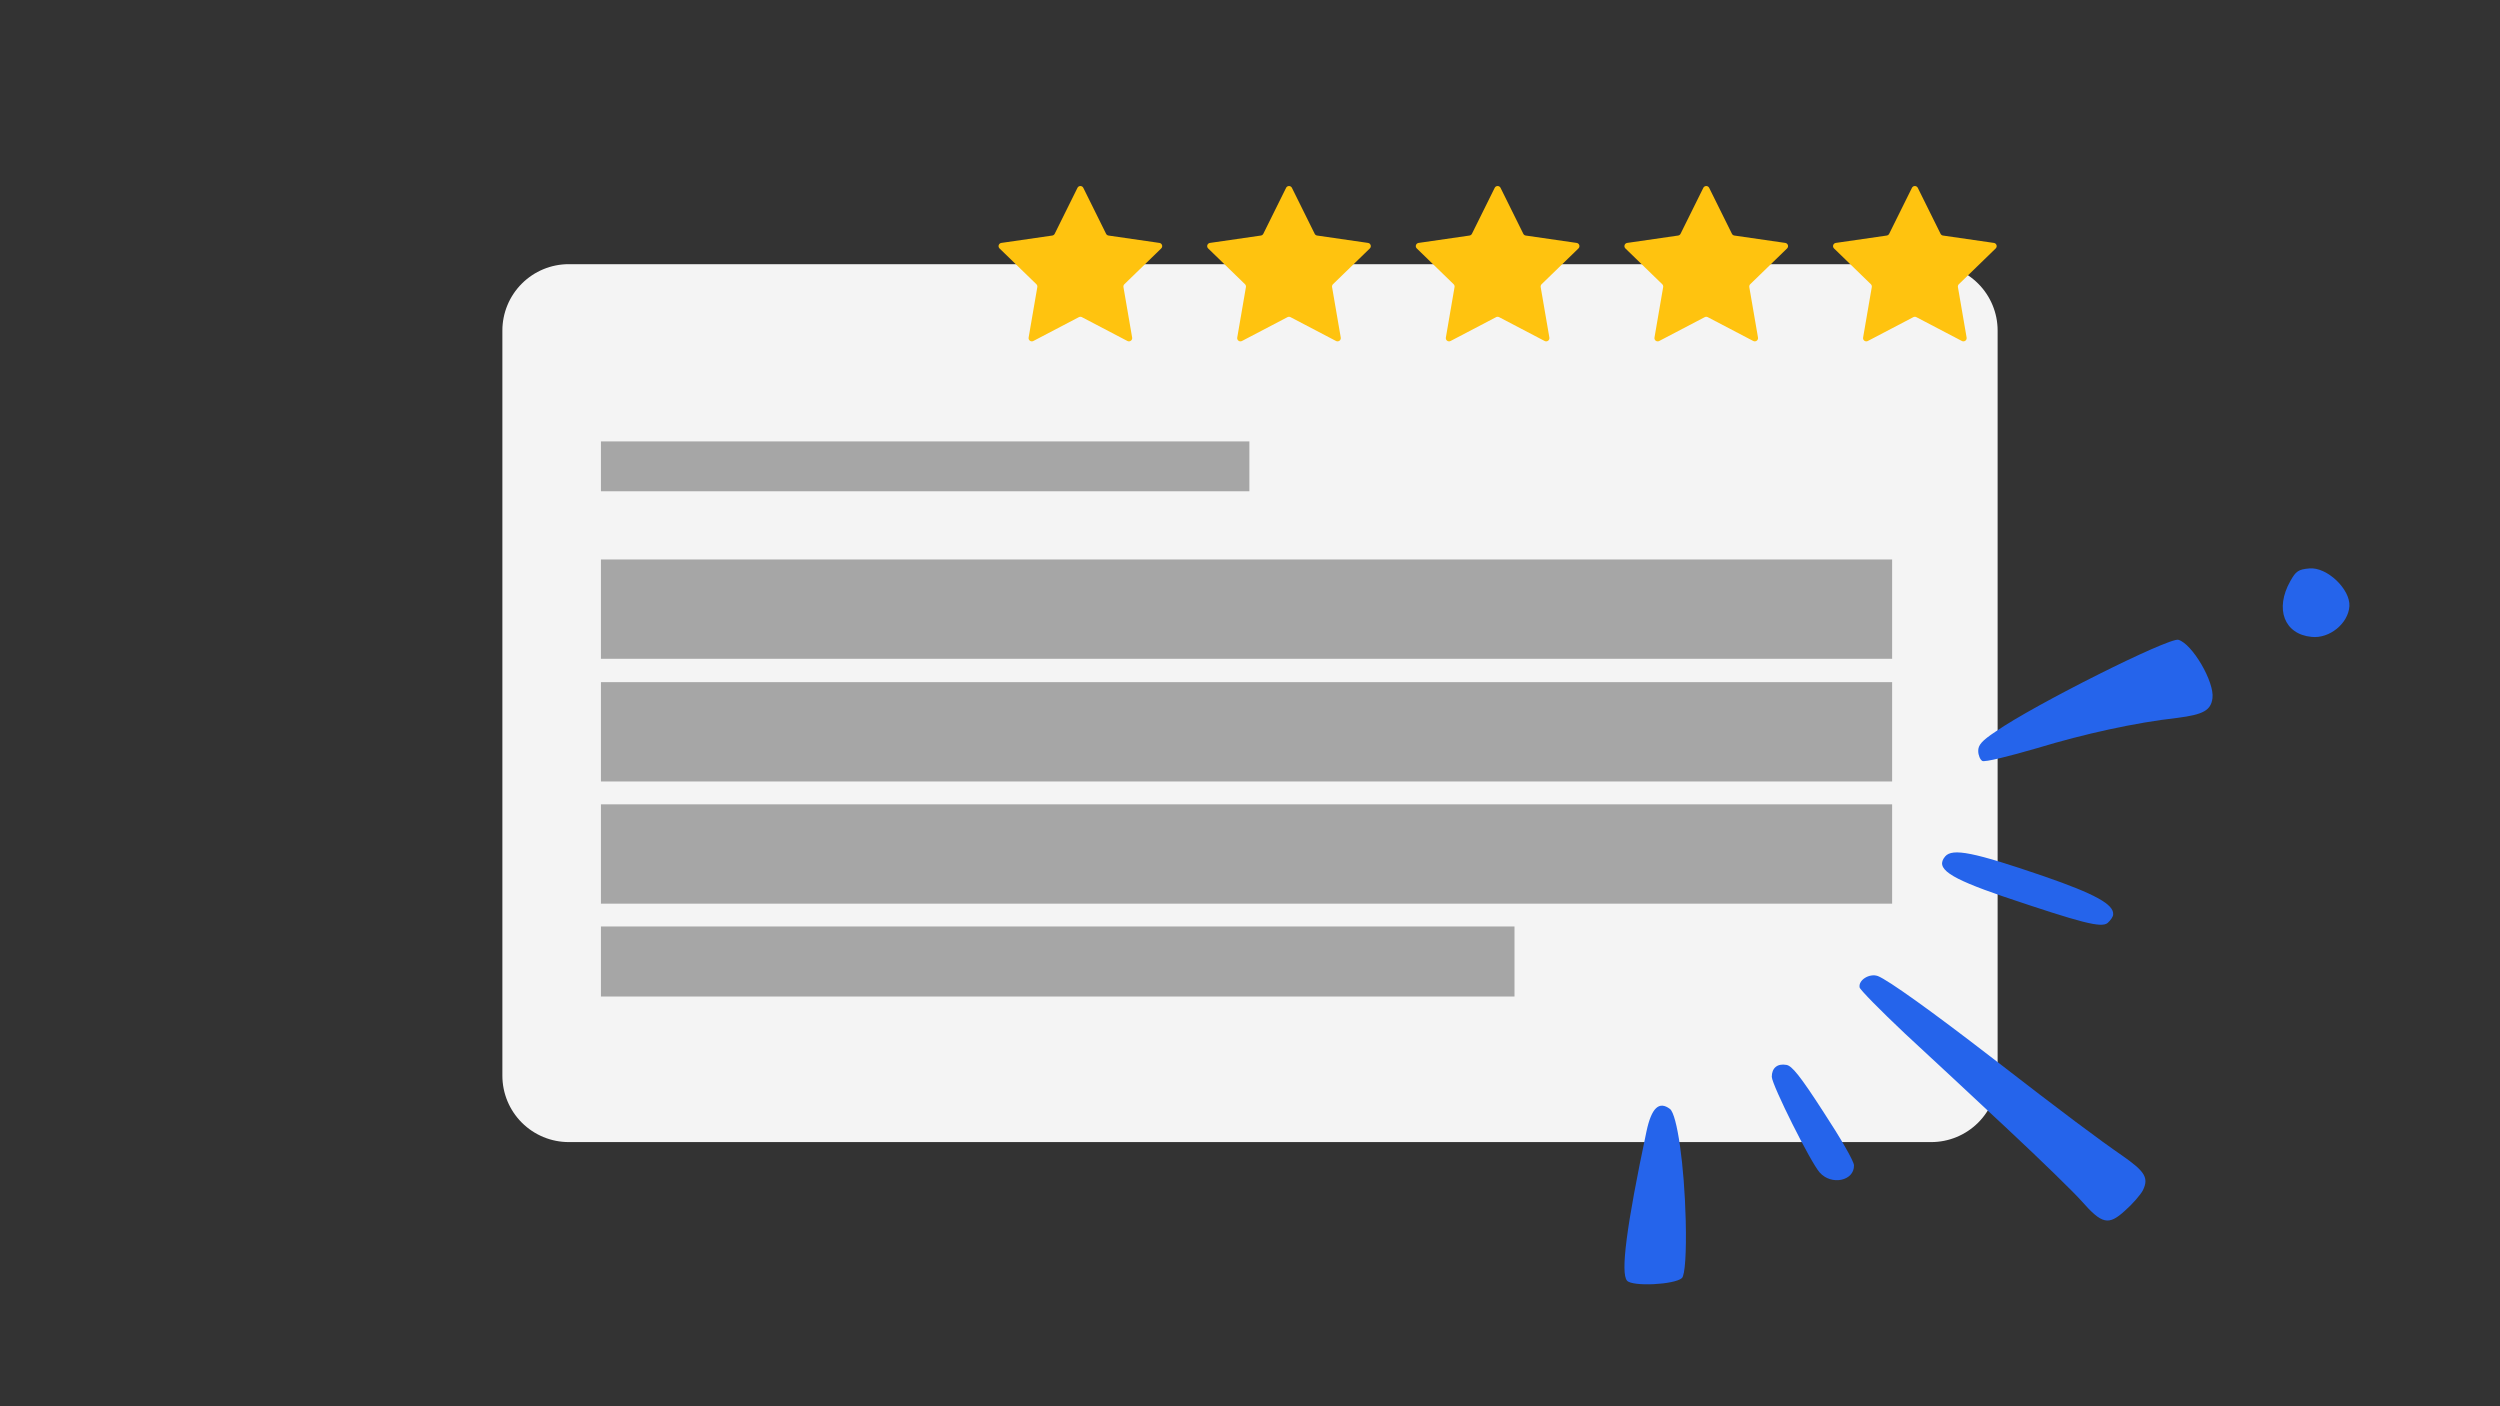 <svg xmlns="http://www.w3.org/2000/svg" xmlns:xlink="http://www.w3.org/1999/xlink" width="1920" zoomAndPan="magnify" viewBox="0 0 1440 810" height="1080" preserveAspectRatio="xMidYMid meet" version="1.0"><rect x="0" y="0" width="1440" height="810" fill="#333333" stroke="none"/><defs><clipPath id="aebbedf55b"><path d="M 289.367 152.16 L 1150.633 152.16 L 1150.633 657.84 L 289.367 657.84 Z M 289.367 152.16 " clip-rule="nonzero"/></clipPath><clipPath id="7bac41ecad"><path d="M 327.617 152.16 L 1112.383 152.16 C 1122.527 152.16 1132.254 156.191 1139.43 163.363 C 1146.602 170.535 1150.633 180.266 1150.633 190.41 L 1150.633 619.59 C 1150.633 629.734 1146.602 639.465 1139.43 646.637 C 1132.254 653.809 1122.527 657.84 1112.383 657.84 L 327.617 657.84 C 317.473 657.84 307.746 653.809 300.57 646.637 C 293.398 639.465 289.367 629.734 289.367 619.59 L 289.367 190.41 C 289.367 180.266 293.398 170.535 300.57 163.363 C 307.746 156.191 317.473 152.16 327.617 152.16 Z M 327.617 152.16 " clip-rule="nonzero"/></clipPath><clipPath id="6e4dac14fb"><path d="M 575 107 L 1150.633 107 L 1150.633 197 L 575 197 Z M 575 107 " clip-rule="nonzero"/></clipPath><clipPath id="b851c542b2"><path d="M 346.141 254.125 L 719.641 254.125 L 719.641 283 L 346.141 283 Z M 346.141 254.125 " clip-rule="nonzero"/></clipPath><clipPath id="b6b7060059"><path d="M 346.141 322.039 L 1090 322.039 L 1090 379.789 L 346.141 379.789 Z M 346.141 322.039 " clip-rule="nonzero"/></clipPath><clipPath id="570df66dab"><path d="M 346.141 392.707 L 1090 392.707 L 1090 450.457 L 346.141 450.457 Z M 346.141 392.707 " clip-rule="nonzero"/></clipPath><clipPath id="c6d10dbf4c"><path d="M 346.141 463.098 L 1090 463.098 L 1090 520.848 L 346.141 520.848 Z M 346.141 463.098 " clip-rule="nonzero"/></clipPath><clipPath id="39adf3ce4b"><path d="M 346.141 533.488 L 872.641 533.488 L 872.641 573.988 L 346.141 573.988 Z M 346.141 533.488 " clip-rule="nonzero"/></clipPath><clipPath id="d188ac6270"><path d="M 1071 561 L 1236 561 L 1236 704 L 1071 704 Z M 1071 561 " clip-rule="nonzero"/></clipPath><clipPath id="9c20112588"><path d="M 1474.781 476.359 L 1042.906 857.488 L 872.191 664.047 L 1304.066 282.914 Z M 1474.781 476.359 " clip-rule="nonzero"/></clipPath><clipPath id="f86d4c90e6"><path d="M 1474.781 476.359 L 1042.906 857.488 L 872.191 664.047 L 1304.066 282.914 Z M 1474.781 476.359 " clip-rule="nonzero"/></clipPath><clipPath id="83fb4a44b8"><path d="M 1020 613 L 1068 613 L 1068 680 L 1020 680 Z M 1020 613 " clip-rule="nonzero"/></clipPath><clipPath id="af20ed60c7"><path d="M 1474.781 476.359 L 1042.906 857.488 L 872.191 664.047 L 1304.066 282.914 Z M 1474.781 476.359 " clip-rule="nonzero"/></clipPath><clipPath id="ca29e10056"><path d="M 1474.781 476.359 L 1042.906 857.488 L 872.191 664.047 L 1304.066 282.914 Z M 1474.781 476.359 " clip-rule="nonzero"/></clipPath><clipPath id="0470814a31"><path d="M 1118 490 L 1218 490 L 1218 533 L 1118 533 Z M 1118 490 " clip-rule="nonzero"/></clipPath><clipPath id="01afb49ddc"><path d="M 1474.781 476.359 L 1042.906 857.488 L 872.191 664.047 L 1304.066 282.914 Z M 1474.781 476.359 " clip-rule="nonzero"/></clipPath><clipPath id="515790e80f"><path d="M 1474.781 476.359 L 1042.906 857.488 L 872.191 664.047 L 1304.066 282.914 Z M 1474.781 476.359 " clip-rule="nonzero"/></clipPath><clipPath id="696ce340f7"><path d="M 935 636 L 972 636 L 972 740 L 935 740 Z M 935 636 " clip-rule="nonzero"/></clipPath><clipPath id="cc95fb56ed"><path d="M 1474.781 476.359 L 1042.906 857.488 L 872.191 664.047 L 1304.066 282.914 Z M 1474.781 476.359 " clip-rule="nonzero"/></clipPath><clipPath id="70960f33e3"><path d="M 1474.781 476.359 L 1042.906 857.488 L 872.191 664.047 L 1304.066 282.914 Z M 1474.781 476.359 " clip-rule="nonzero"/></clipPath><clipPath id="943bb08ec2"><path d="M 1314 327 L 1354 327 L 1354 367 L 1314 367 Z M 1314 327 " clip-rule="nonzero"/></clipPath><clipPath id="c73fd780e4"><path d="M 1474.781 476.359 L 1042.906 857.488 L 872.191 664.047 L 1304.066 282.914 Z M 1474.781 476.359 " clip-rule="nonzero"/></clipPath><clipPath id="f427ed6536"><path d="M 1474.781 476.359 L 1042.906 857.488 L 872.191 664.047 L 1304.066 282.914 Z M 1474.781 476.359 " clip-rule="nonzero"/></clipPath><clipPath id="5efecab41c"><path d="M 1139 368 L 1275 368 L 1275 439 L 1139 439 Z M 1139 368 " clip-rule="nonzero"/></clipPath><clipPath id="1806bce37f"><path d="M 1474.781 476.359 L 1042.906 857.488 L 872.191 664.047 L 1304.066 282.914 Z M 1474.781 476.359 " clip-rule="nonzero"/></clipPath><clipPath id="76b513b1da"><path d="M 1474.781 476.359 L 1042.906 857.488 L 872.191 664.047 L 1304.066 282.914 Z M 1474.781 476.359 " clip-rule="nonzero"/></clipPath></defs><g clip-path="url(#aebbedf55b)"><g clip-path="url(#7bac41ecad)"><path fill="#f4f4f4" d="M 289.367 152.16 L 1150.633 152.16 L 1150.633 657.84 L 289.367 657.84 Z M 289.367 152.16 " fill-opacity="1" fill-rule="nonzero"/></g></g><g clip-path="url(#6e4dac14fb)"><path fill="#ffc30f" d="M 668.863 143.102 L 647.648 163.703 C 647.207 164.133 647.004 164.75 647.109 165.355 L 652.117 194.445 C 652.379 195.969 650.773 197.133 649.398 196.414 L 623.176 182.68 C 622.629 182.391 621.977 182.391 621.43 182.68 L 595.207 196.414 C 593.828 197.133 592.223 195.969 592.484 194.445 L 597.496 165.355 C 597.598 164.75 597.398 164.133 596.957 163.703 L 575.738 143.102 C 574.625 142.023 575.238 140.141 576.777 139.918 L 606.094 135.676 C 606.707 135.586 607.234 135.203 607.508 134.652 L 620.621 108.188 C 621.309 106.801 623.293 106.801 623.984 108.188 L 637.094 134.652 C 637.367 135.203 637.895 135.586 638.508 135.676 L 667.824 139.918 C 669.363 140.141 669.977 142.023 668.863 143.102 Z M 787.988 139.918 L 758.668 135.676 C 758.059 135.586 757.531 135.203 757.258 134.652 L 744.148 108.188 C 743.457 106.801 741.473 106.801 740.785 108.188 L 727.672 134.652 C 727.398 135.203 726.871 135.586 726.258 135.676 L 696.941 139.918 C 695.402 140.141 694.789 142.023 695.902 143.102 L 717.117 163.703 C 717.559 164.133 717.762 164.75 717.656 165.355 L 712.648 194.445 C 712.383 195.969 713.992 197.133 715.367 196.414 L 741.59 182.68 C 742.137 182.391 742.789 182.391 743.336 182.68 L 769.559 196.414 C 770.934 197.133 772.539 195.969 772.277 194.445 L 767.27 165.355 C 767.164 164.75 767.367 164.133 767.809 163.703 L 789.023 143.102 C 790.137 142.023 789.523 140.141 787.984 139.918 Z M 908.152 139.918 L 878.836 135.676 C 878.223 135.586 877.695 135.203 877.422 134.652 L 864.312 108.188 C 863.621 106.801 861.637 106.801 860.949 108.188 L 847.836 134.652 C 847.562 135.203 847.035 135.586 846.422 135.676 L 817.105 139.918 C 815.566 140.141 814.953 142.023 816.066 143.102 L 837.281 163.703 C 837.723 164.133 837.926 164.75 837.82 165.355 L 832.812 194.445 C 832.547 195.969 834.156 197.133 835.531 196.414 L 861.754 182.68 C 862.301 182.391 862.953 182.391 863.5 182.68 L 889.723 196.414 C 891.098 197.133 892.703 195.969 892.441 194.445 L 887.434 165.355 C 887.328 164.75 887.531 164.133 887.973 163.703 L 909.188 143.102 C 910.301 142.023 909.688 140.141 908.148 139.918 Z M 1028.32 139.918 L 999 135.676 C 998.391 135.586 997.863 135.203 997.59 134.652 L 984.477 108.188 C 983.789 106.801 981.801 106.801 981.113 108.188 L 968 134.652 C 967.73 135.203 967.199 135.586 966.59 135.676 L 937.27 139.918 C 935.734 140.141 935.117 142.023 936.23 143.102 L 957.445 163.703 C 957.887 164.133 958.09 164.75 957.984 165.355 L 952.977 194.445 C 952.715 195.969 954.32 197.133 955.695 196.414 L 981.922 182.68 C 982.465 182.391 983.117 182.391 983.664 182.68 L 1009.887 196.414 C 1011.266 197.133 1012.871 195.969 1012.609 194.445 L 1007.598 165.355 C 1007.496 164.75 1007.695 164.133 1008.137 163.703 L 1029.352 143.102 C 1030.465 142.023 1029.852 140.141 1028.316 139.918 Z M 1149.523 143.102 C 1150.637 142.023 1150.023 140.141 1148.484 139.918 L 1119.168 135.676 C 1118.555 135.586 1118.027 135.203 1117.754 134.652 L 1104.645 108.188 C 1103.953 106.801 1101.969 106.801 1101.281 108.188 L 1088.168 134.652 C 1087.895 135.203 1087.367 135.586 1086.754 135.676 L 1057.438 139.918 C 1055.898 140.141 1055.285 142.023 1056.398 143.102 L 1077.613 163.703 C 1078.055 164.133 1078.254 164.75 1078.152 165.355 L 1073.141 194.445 C 1072.879 195.969 1074.488 197.133 1075.863 196.414 L 1102.086 182.68 C 1102.633 182.391 1103.285 182.391 1103.832 182.68 L 1130.055 196.414 C 1131.43 197.133 1133.035 195.969 1132.773 194.445 L 1127.766 165.355 C 1127.66 164.75 1127.863 164.133 1128.305 163.703 L 1149.52 143.102 Z M 1149.523 143.102 " fill-opacity="1" fill-rule="nonzero"/></g><g clip-path="url(#b851c542b2)"><path fill="#a6a6a6" d="M 346.141 254.23 L 719.992 254.23 L 719.992 282.988 L 346.141 282.988 Z M 346.141 254.23 " fill-opacity="1" fill-rule="nonzero"/></g><g clip-path="url(#b6b7060059)"><path fill="#a6a6a6" d="M 346.141 322.25 L 1089.871 322.25 L 1089.871 379.461 L 346.141 379.461 Z M 346.141 322.25 " fill-opacity="1" fill-rule="nonzero"/></g><g clip-path="url(#570df66dab)"><path fill="#a6a6a6" d="M 346.141 392.918 L 1089.871 392.918 L 1089.871 450.129 L 346.141 450.129 Z M 346.141 392.918 " fill-opacity="1" fill-rule="nonzero"/></g><g clip-path="url(#c6d10dbf4c)"><path fill="#a6a6a6" d="M 346.141 463.309 L 1089.871 463.309 L 1089.871 520.52 L 346.141 520.52 Z M 346.141 463.309 " fill-opacity="1" fill-rule="nonzero"/></g><g clip-path="url(#39adf3ce4b)"><path fill="#a6a6a6" d="M 346.141 533.641 L 872.348 533.641 L 872.348 574.117 L 346.141 574.117 Z M 346.141 533.641 " fill-opacity="1" fill-rule="nonzero"/></g><g clip-path="url(#d188ac6270)"><g clip-path="url(#9c20112588)"><g clip-path="url(#f86d4c90e6)"><path fill="#2564eb" d="M 1234.344 685.547 C 1237.781 678.363 1235.488 674.754 1222.363 665.594 C 1209.535 656.766 1188.922 641.469 1146.73 608.766 C 1112.336 582.219 1087.473 564.453 1081.629 562.199 C 1076.855 560.484 1070.309 564.484 1071.145 568.785 C 1071.379 570.059 1083.07 581.969 1097.195 595.285 C 1111.484 608.457 1138.262 633.426 1156.855 650.801 C 1175.449 668.176 1194.445 686.676 1199.004 691.84 C 1210.766 705.168 1214.488 706.031 1224.004 697.336 C 1228.336 693.516 1232.91 688.289 1234.344 685.547 Z M 1234.344 685.547 " fill-opacity="1" fill-rule="evenodd"/></g></g></g><g clip-path="url(#83fb4a44b8)"><g clip-path="url(#af20ed60c7)"><g clip-path="url(#ca29e10056)"><path fill="#2564eb" d="M 1067.898 671.223 C 1067.887 668.859 1059.93 655.141 1050.441 640.695 C 1036.805 619.535 1032.121 613.891 1029.004 613.383 C 1023.711 612.422 1020.547 615.215 1020.547 620.254 C 1020.715 625.145 1042.828 669.344 1048.121 675.34 C 1054.883 683.004 1068.125 680.211 1067.898 671.223 Z M 1067.898 671.223 " fill-opacity="1" fill-rule="evenodd"/></g></g></g><g clip-path="url(#0470814a31)"><g clip-path="url(#01afb49ddc)"><g clip-path="url(#515790e80f)"><path fill="#2564eb" d="M 1217.18 526.738 C 1217.695 520.945 1206.738 514.91 1177.309 504.73 C 1136.93 490.875 1124.648 488.379 1120.406 493.309 C 1114.621 500.188 1122.316 505.547 1153.758 516.328 C 1198.93 531.582 1210.543 534.668 1214.043 531.582 C 1215.707 530.109 1217.266 527.848 1217.18 526.738 Z M 1217.18 526.738 " fill-opacity="1" fill-rule="evenodd"/></g></g></g><g clip-path="url(#696ce340f7)"><g clip-path="url(#cc95fb56ed)"><g clip-path="url(#70960f33e3)"><path fill="#2564eb" d="M 970.984 703.113 C 970.176 670.633 965.98 642.035 961.934 638.789 C 955.621 633.988 951.27 638.125 948.379 651.641 C 936.762 706.641 933.359 733.348 937.184 737.68 C 940.27 741.18 964.43 740.012 968.762 736.188 C 970.594 734.57 971.414 721.398 970.984 703.113 Z M 970.984 703.113 " fill-opacity="1" fill-rule="evenodd"/></g></g></g><g clip-path="url(#943bb08ec2)"><g clip-path="url(#c73fd780e4)"><g clip-path="url(#f427ed6536)"><path fill="#2564eb" d="M 1353.254 349.16 C 1353.859 339.438 1340.344 326.473 1330.211 327.414 C 1323.879 327.965 1322.398 328.973 1319.207 334.758 C 1310.18 350.723 1315.719 365.395 1331.527 366.852 C 1341.691 367.961 1352.629 359.195 1353.254 349.16 Z M 1353.254 349.16 " fill-opacity="1" fill-rule="evenodd"/></g></g></g><g clip-path="url(#5efecab41c)"><g clip-path="url(#1806bce37f)"><g clip-path="url(#76b513b1da)"><path fill="#2564eb" d="M 1274.383 402.168 C 1275.598 392.801 1262.797 370.906 1254.758 368.516 C 1249.34 367.074 1171.832 405.844 1149.613 421.301 C 1141.566 426.621 1139.363 429.16 1139.461 432.633 C 1139.473 434.992 1140.57 437.578 1141.785 438.285 C 1143.148 439.156 1157.219 435.629 1173.254 430.961 C 1200.852 422.609 1229.898 416.238 1254.156 413.5 C 1269.07 411.598 1273.473 409.195 1274.383 402.168 Z M 1274.383 402.168 " fill-opacity="1" fill-rule="evenodd"/></g></g></g></svg>